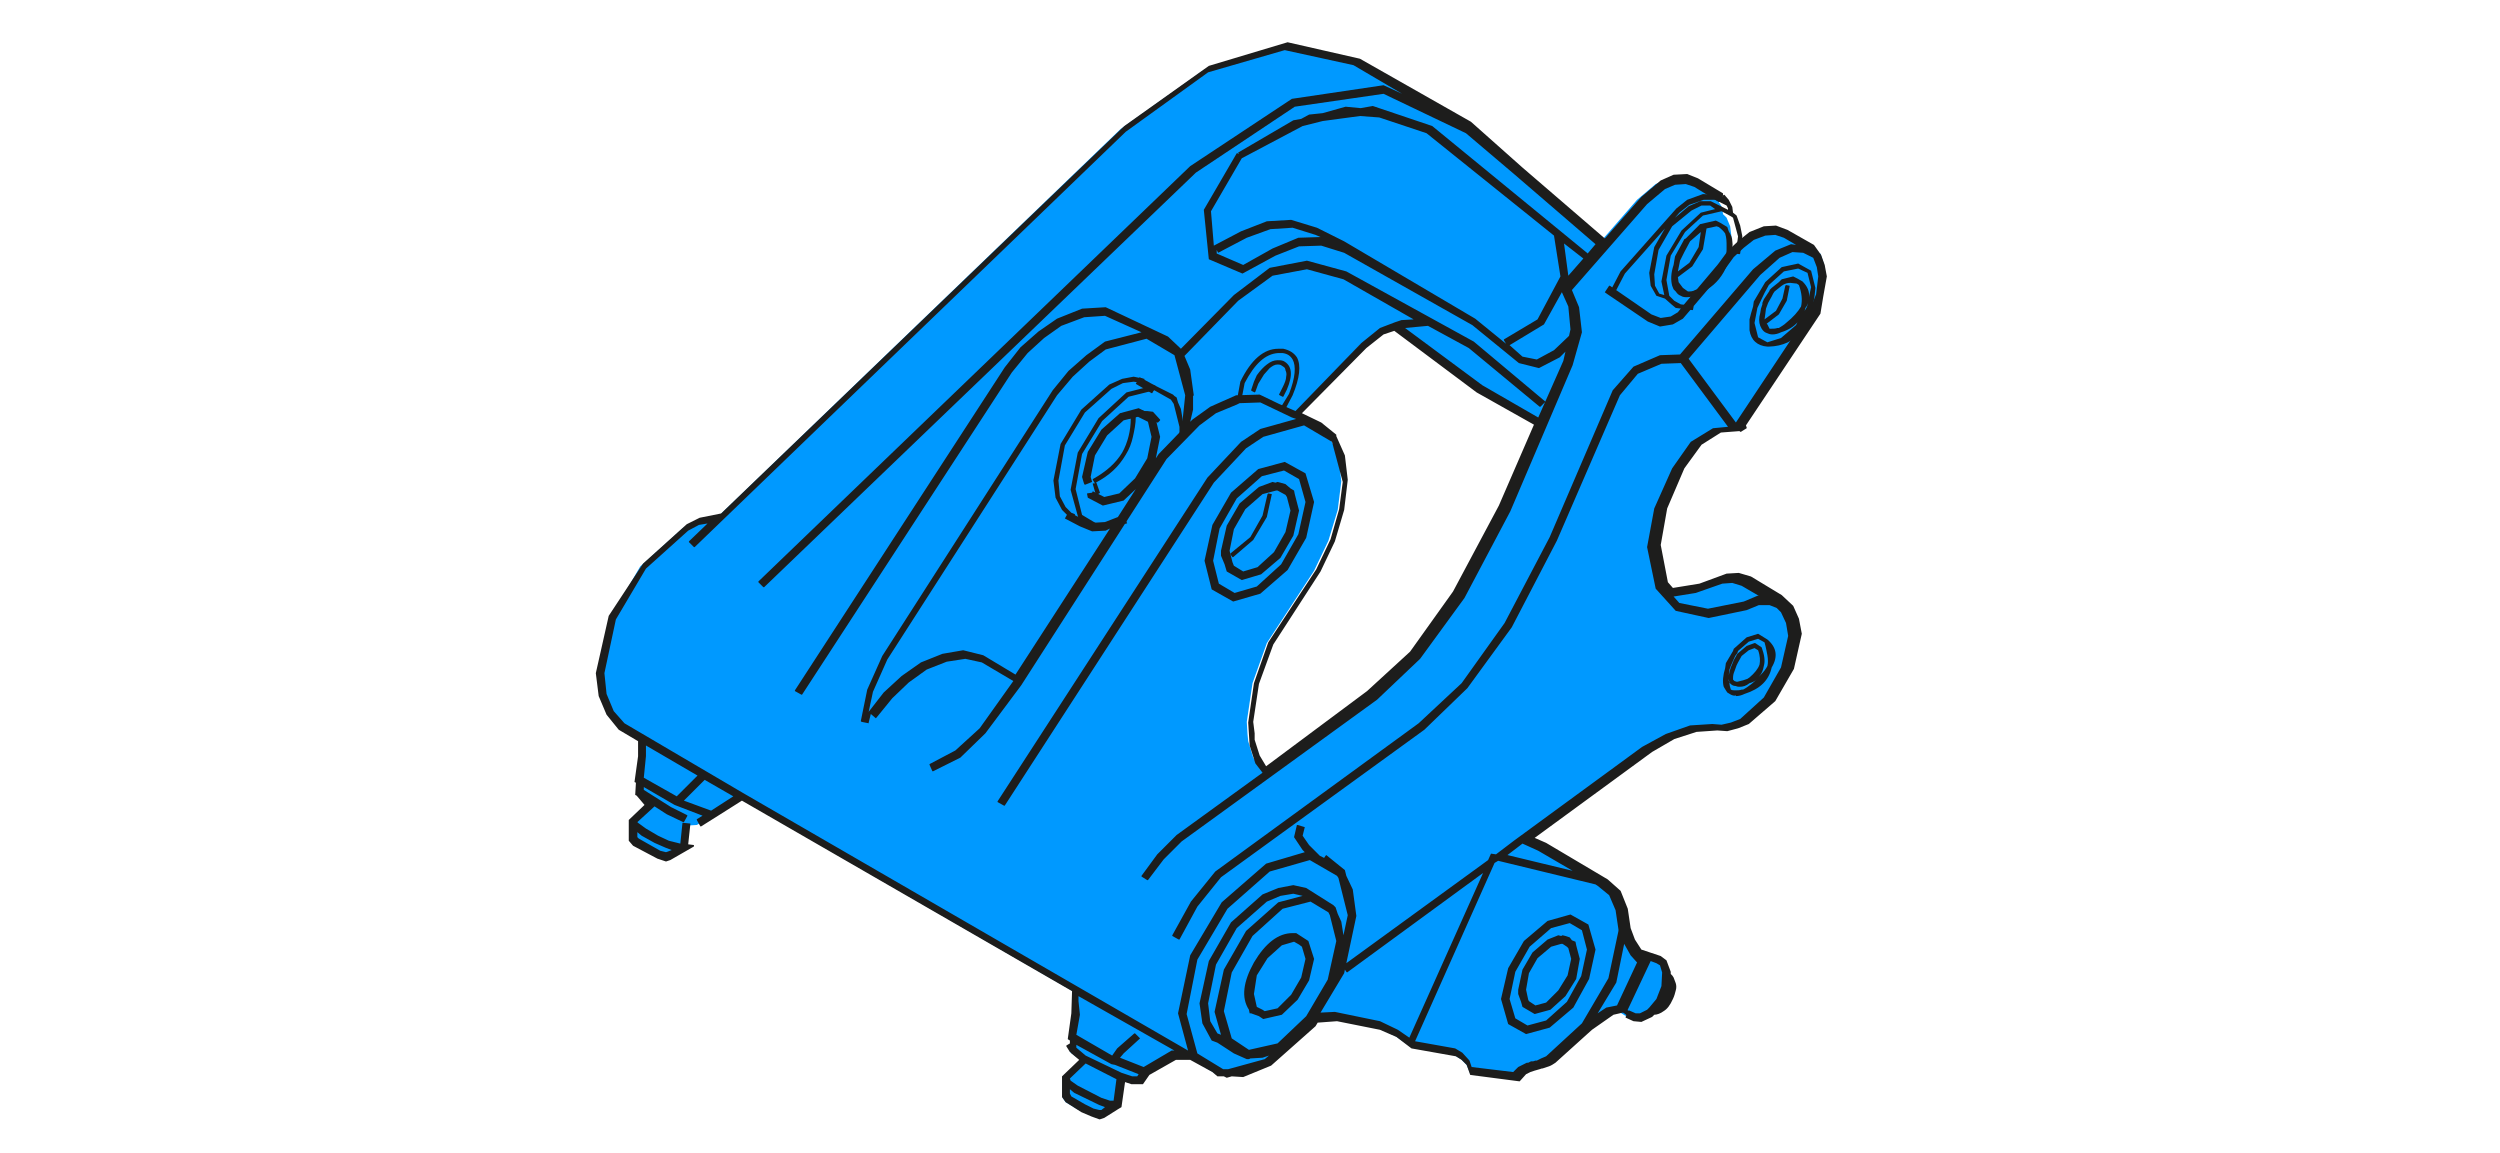 <?xml version="1.0" encoding="utf-8"?>
<!-- Generator: Adobe Illustrator 24.3.0, SVG Export Plug-In . SVG Version: 6.00 Build 0)  -->
<svg version="1.1" id="Ebene_1" xmlns="http://www.w3.org/2000/svg" xmlns:xlink="http://www.w3.org/1999/xlink" x="0px" y="0px"
	 viewBox="0 0 349.1 161" style="enable-background:new 0 0 349.1 161;" xml:space="preserve">
<style type="text/css">
	.st0{fill:#0099FF;}
	.st1{fill:#1D1D1C;}
</style>
<path class="st0" d="M253.3,35.7l-0.7-1l-3.5-2l-1.4-0.5l-1.7,0.1l-1.7,0.7l-1.5,1.1l-1.3,1.3l0.3-2.2l-0.2-1.6l-0.5-1.2l-0.5-0.5
	l-0.1-0.9l-0.3-0.5l-0.2-0.3l-0.6-0.7l-3.4-2.1l-1.4-0.5l-1.8,0.1l-1.6,0.7l-2.6,2.2l-5.4,6.2l-11.9-10.3l-6.7-5.7l-0.4-0.6L189,8.7
	l-9.8-2.2l-11,3.2L156.5,18l-56.4,54.3L97,72.9l-1.6,0.8l-6,5.4l-4.3,7.4l-1.7,7.7l0.4,3.1l1,2.5l1.6,1.9l2.9,1.7v2.5l-0.5,3.2
	l0.3,0.2l-0.2,1.6l1.5,1.8l-2.4,2.2v0.2v2.3l0.4,0.5l3.3,1.7l1,0.3l0.5-0.1l1.9-1.1l0.1-0.1l0.4-3.3l1.7-0.1l1.9-1.1l4.1-2.6
	l46.5,26.9l-0.1,3.6l-0.5,3.1l0.3,0.2l-0.1,1.6l1.7,1.3l-2.7,2.6v0.3v2.2l0.4,0.6l2,1.2l1.4,0.6l1,0.3l0.5-0.1l1.8-1.2l0.2-0.1
	l0.5-3.8l1.6,0.4h1.1l0.8-1.2l4-2.3h2.3l3.2,1.9l0.6,0.4l0.9,0.1l0.3,0.1l0.5-0.1h1.6l3.8-1.5l6-5.4l0.5-0.7l2.9-0.2l6.2,1.3
	l2.4,1.1l2.1,1.5l6,1.1l1,0.6l0.8,0.8l0.5,1.2l6.4,0.8l0.8-0.8l0.7-0.4l0.6-0.2l0.7-0.2l0.5-0.1c0.5-0.1,1-0.4,1.5-0.7l5.2-4.7
	l3.1-2.1l1.3-0.2l0.8,0.5l1.1,0.5h0.9l1.2-0.6l0.4-0.4l0.1,0.1c1,0,1.7-0.6,2.2-1.9c0.6-1.3,0.5-2.3-0.4-3.2v-0.4l-0.4-1.3l-0.7-0.5
	l-2.8-0.9l-1-1.7l-0.6-1.6l-0.4-2.8l-1-2.3l-1.6-1.4l-0.5-0.3l-8-4.8l-2.4-1l17.1-12.6l3.2-1.8l3.2-1.1l3.1-0.2l1.3,0.1l1.3-0.3
	l1.5-0.6l3.5-3.1l2.5-4.4l1-4.6l-0.3-2.1l-0.8-1.6l-0.8-0.7l-0.6-0.6l-4.2-2.5l-1.5-0.5l-1.6,0.1l-3.8,1.4l-3.9,0.6l-1.1-1.1
	l-1.1-5.4l1-5.3l2.5-5.7l2.4-3.4l2.9-1.8l2.9-0.3l0.1-0.1l10.6-15.9l1.1-2.8l0.4-2.7l-0.2-1.4l-0.5-1.5L253.3,35.7 M192.6,46.4
	l1.9-0.6l11.6,8.7l8.4,4.8L209.5,71l-6.4,12l-6.1,8.5l-6,5.6l-14.7,10.7l-0.3-0.5l-1-1.5l-0.7-2.3l-0.1-1l-0.1-1.7l0.8-5.4l2-5.6
	l6.6-10.1l2-4.2l1.3-4.3l0.5-4l-0.4-3.5l-1.2-2.6l-1.9-1.7l-3.2-1.5l9.4-9.8L192.6,46.4z"/>
<path class="st1" d="M182.3,66.1l-2.9-1.6l-3.7,1l-3.8,3.3l-2.6,4.5l-1.1,5l1,4l3,1.7l0,0l3.8-1.1l3.8-3.3l2.6-4.5l1.1-5L182.3,66.1
	 M179.3,65.7l2.1,1.2l0.9,3.2l-1,4.5l-2.4,4.2l-3.4,3.1l-3.1,0.9l-2.2-1.3l-0.8-3.2l0.9-4.5l2.4-4.2l3.5-3.1L179.3,65.7 M173.1,70.3
	l-1.8,3.1l-0.8,3.5v0.7l0.5,1.2l0.3,1l2.1,1.2l0,0l2.7-0.8l2.7-2.3l1.8-3.1l0.8-3.5l-0.6-2.3l-0.1-0.5l-0.5-0.3l-0.7-0.6l-0.7-0.2
	l-0.4-0.1l-0.3,0.1l-0.4-0.1l-1.9,0.7L173.1,70.3 M172.3,79l-0.2-0.5l-0.4-1.6l0.6-3l1.6-2.8l2.4-2.1l1.9-0.5h0.2l1.1,0.6l0.2,0.3
	l0.5,1.9l-0.7,3l-1.6,2.8l-2.3,2.1l-2,0.6L172.3,79 M254.6,41.4l0.5-2.8l-0.3-1.6l-0.5-1.4l-1-1.4l-3.7-2.1l-1.6-0.6l-1.7,0.1
	l-2,0.8l-1.5,1.2l-1.5,1.4l-1.4,1.9l-4.9,5.8l-0.7,0.9l-1,0.6l-1.4,0.2l-1.3-0.5l-5.8-4h-0.1l-0.6,0.9l0.1,0.1l5.9,4l1.7,0.7
	l1.8-0.3l1.4-0.8l5.8-6.8l1.3-1.8l1.4-1.3l1.4-1.1l1.6-0.6l1.4-0.1l1.2,0.4l1.7,1l-0.7-0.1l-2.2,0.9l-3.1,2.6l-10.2,11.9l-2.8,0.1
	l-3.7,1.6l-2.9,3.3l-8.8,20.5l-6.3,12l-6,8.4l-6,5.6l-28.4,20.7l-3.4,4.2l-2.6,4.7v0.1l0.9,0.5h0.1l2.5-4.6l3.3-4.1l28.4-20.6l6-5.8
	l6.2-8.5l6.3-12.1l8.8-20.3l2.5-3l3.3-1.4l2.7-0.1l6.6,8.9l-2.1,0.2l-3.1,1.9l-2.6,3.7L231,71l-1,5.4l1.2,5.8l2.8,3.1l4.6,1l5.3-1.1
	l1.7-0.7h1.5l1,0.4l0.6,0.6l0.7,1.5l0.3,1.8l-1,4.4l-2.4,4.2l-3.3,3l-1.3,0.5l-1.3,0.3l-1.3-0.1l-3.1,0.2l-3.4,1.2l-3.3,1.8
	l-17.9,13.1l-2.5,1.9l-0.7-0.1l-0.4,0.9L188,134.5l1.4-6.6l-0.5-3.7l-0.9-1.9l-0.2-0.8l-2.6-2.1l-0.1,0.1l-0.2,0.3l-0.6-0.3
	l-1.5-1.5l-0.9-1.3l0.3-1.2l0,0l-1-0.3h-0.1l-0.4,1.7l1.2,1.8l0.3,0.3l-5.4,1.6l-6.2,5.4l-4.4,7.4l-1.7,8.1l1.4,5.2l-62.2-36
	L87.2,101l-1.5-1.7l-1-2.4l-0.3-2.9l1.6-7.5l4.2-7.1l5.9-5.3l1.5-0.8l1.2-0.2l-2.6,2.5v0.1l0.7,0.7H97l60.2-58l11.5-8.3L179.4,7
	l9.6,2.1l6.8,4l-2.6-1.2l-12.8,1.9l-14.2,9.4l-60.3,58v0.1l0.7,0.7h0.1L167,24.1l13.8-9.2l12.4-1.8l11.5,5.5l6.6,5.6l11.5,9.9
	l-1.1,1.3l-0.1-0.1l-21.6-17.7l-8.3-2.8l-1.7,0.3l-2.1-0.2l-3.2,0.9l-1.9,0.2l-1.1,0.6l-1.1,0.2l-7.7,4.5l0.1,0.2l-0.2-0.1h-0.1
	l-4.6,7.9l0.7,6.9l4.7,2l4.6-2.5l3.3-1.3l3.1-0.1l3.2,1l17.9,10.1l6.5,5.3l2.8,0.7l2.9-1.5l0.8-0.8l-0.3,1.3l-3.5,7.9l-7.8-4.5
	l-10.8-8l3.2-0.3l5.7,3.1l9.9,8.2h0.1l0.7-0.7l-0.1-0.1l-9.9-8.3L188,37.9l-5.5-1.5l-5.2,1l-5,3.8l-7.4,7.5l-1.8-1.7l-8.7-4.1
	l-3.3,0.2l-3.5,1.4l-2.6,1.8l-2.5,2.2l-2.2,2.8L111,96.4v0.1l0.9,0.5h0.1L141.3,52l2.2-2.7l2.3-2.1l2.4-1.7l3.2-1.2l2.9-0.2l5.1,2.3
	l-5.1,1.3l-2.6,1.9l-2.5,2.2l-2.2,2.7l-23.8,37.1l-2.1,4.7l-0.9,4.4l0.1,0.1l1,0.2v-0.1l0.3-1.2l0.7,0.6l0.1-0.1l2.2-2.7l2.3-2.2
	l2.5-1.8l2.8-1.1l2.6-0.4l2.3,0.5l4.4,2.6l-4.7,6.6l-3.4,3.1l-3.6,1.9v0.1l0.4,0.9h0.1l3.8-1.9l3.5-3.4l5-6.7l20.3-31.6l4.6-4.7
	l2.3-1.7l2.9-1.2l0.4-0.2l2.9-0.1l4.4,2.1l0.6,0.2l-5,1.4l-2.7,1.8l-4.7,5l-29.3,45.2v0.1l0.9,0.5h0.1l29.2-45.1l4.5-4.8l2.4-1.6
	l5.7-1.6l3.9,2.3l1.5,5.6l-0.5,3.8l-1.2,4.2l-2,4.2l-6.7,10.2l-2,5.7l-0.8,5.5l0.2,3.2l0.8,2.5l1,1.3l-12,8.7l-2.7,2.7l-2.2,3v0.1
	l0.8,0.5h0.1l2.2-2.9l2.5-2.5l27.3-19.8l6-5.7l6.2-8.5l6.4-12.1l8.7-20.4l1.3-4.6l-0.4-3.5l-1-2.4l10.5-12l2.5-2.1l1.4-0.6l1.5-0.1
	l1.2,0.4l3.4,2.1h0.1l0.5-0.9V27l-3.5-2.1l-1.5-0.6l-1.9,0.1l-1.8,0.8l-2.7,2.3l-5.1,5.8l-11.5-9.9l-7.2-6.4l-15.5-8.8l-10.1-2.3
	l-11,3.3l-11.8,8.4l-56.3,54.1l-3,0.6l-1.8,0.9l-6.1,5.5L85,86l-1.8,8l0.4,3.2l1.1,2.6l1.7,2.1l2.7,1.6v2.1l-0.5,3.6l0.2,0.1
	l-0.1,1.7l0.2,0.1l1.1,1.3l-2.2,2.1v2.9l0.6,0.7l3.4,1.8l1.2,0.4l0.6-0.2l3.3-1.9V118l-0.8-0.1l0.3-2.8V115l-1-0.1h-0.1l-0.3,2.9
	l-0.4-0.1l-1.2-0.3l-1.5-0.7l-1.7-1l-1.1-0.8l-0.1-0.1l2.4-2.2l1.7,1.1l2.3,1.1h0.1l0.5-0.9l-0.1-0.1l-2.2-1.1l-3.8-2.4v-0.4
	l4.3,2.5l3.9,1.5l-0.8,0.5v0.1l0.5,0.9h0.1l2.7-1.7l3-1.9l46.1,26.6l-0.1,3.1l-0.5,3.6l0.3,0.2v0.4l-0.5,0.3v0.1l0.5,0.8h0.1v0.1
	l1.2,1l-2.4,2.3v2.9l0.5,0.7l2.2,1.4l1.4,0.6l1.1,0.4h0.1l0.6-0.2l1.9-1.2l0.5-0.3l0.5-3.5l0.9,0.3h1.6l0.9-1.3l3.7-2.1h2l3.1,1.7
	l0.7,0.6h0.9l0.4,0.2l0.7-0.2l1.6,0.1l3.9-1.6l6.2-5.5l0.3-0.5l2.7-0.2l6,1.2l2.3,1l2.1,1.6l6.2,1.1l0.8,0.5l0.7,0.7l0.5,1.4
	l6.9,0.9l0.9-1l0.6-0.3l0.6-0.2l0.7-0.2l0.3-0.1h0.1l0.9-0.3c0.3-0.1,0.6-0.3,0.9-0.5l5.1-4.6l3-2.1l1.3-0.3l0.6-0.2l3.3-7l0.8,0.3
	l0.5,0.3l0.3,1l-0.1,1.9l-0.7,1.8l-1,1.2l-0.3,0.3l-1,0.5h-0.6l-0.9-0.4h-0.1l-0.4,0.9v0.1l1.1,0.5l1.1,0.1l1.5-0.7l0.3-0.3
	c0.4,0,0.9-0.2,1.3-0.5c0.5-0.3,0.9-0.8,1.3-1.7c0.2-0.4,0.3-0.8,0.4-1.2c0.1-0.3,0.1-0.7,0-1c-0.1-0.3-0.2-0.5-0.3-0.8
	c-0.1-0.2-0.2-0.3-0.4-0.5v-0.3l-0.6-1.6l-0.8-0.6l-2.7-0.9l-0.9-1.4l-0.6-1.6l-0.4-2.7l-1-2.5l-1.8-1.6l-8.6-5.1l-1.6-0.7l16.4-12
	l3.1-1.8l3.1-1l2.9-0.2l1.4,0.1l1.5-0.4l1.5-0.6l3.7-3.2l2.6-4.5l1.1-4.9l-0.4-2.1l-0.8-1.8l-1.6-1.5l-4.3-2.6l-1.7-0.5l-1.7,0.1
	l-3.8,1.4l-3.7,0.6l-0.7-0.8l-1-5.2l0.9-5.1l2.4-5.6l2.4-3.3l2.7-1.7l2.6-0.2l0.1,0.1h0.1l0.8-0.5v-0.1l-0.1-0.3l10.4-15.6
	L254.6,41.4 M250.3,35.2l1.5,0.1l1.4,0.7l0.5,1.3l0.2,1.3l-0.3,2.5l-1.1,2.7l-10.1,15.2l-6.6-8.9l10-11.7l2.7-2.4L250.3,35.2
	 M245.6,83.2h-0.2l-1.9,0.8l-5,1l-4-0.8l-0.8-0.9l3.1-0.5l3.7-1.3l1.4-0.1l1.3,0.4L245.6,83.2 M217,32.9l0.9,5.7l-3.2,6l-4.7,2.8
	v0.1l0.3,0.5l-4.3-3.5l-18.3-10.8l-3.8-1.9l-3.6-1.1l-3.4,0.2l-3.6,1.4l-3.8,2l-0.4-4.8l4.3-7.4l8.5-4.5l2.8-0.7l5.2-0.7l2.7,0.2
	l6.6,2.2L217,32.9 M219,38.5l-0.6-4.5l2.7,2.1L219,38.5 M212.6,49.8l-1.8-1.6l4.8-2.9l2.5-4.5l0.9,2l0.3,3.2l-0.2,0.9l-2.1,2
	l-2.4,1.3L212.6,49.8 M177.7,38.5l4.8-0.9l5.1,1.4l9.8,5.6l-1.7,0.1l-0.9,0.3l-2.1,0.8l-2.6,2.1l-9.2,9.5l-2.3-1l-2.7-1.3l-3.3,0.1
	l-3.6,1.6l-2.5,1.8l-0.3,0.3l0.4-1.7v-1.9l0.1-0.1l-0.5-3.6l-0.8-1.9l7.5-7.7L177.7,38.5 M174.1,33.2l3.3-1.2l3.1-0.2l3.2,1l0.7,0.3
	l-3.1,0.1l-3.6,1.5l-4.1,2.3l-3.7-1.6v-0.5l0.2,0.4l0,0L174.1,33.2 M190.8,48.6l2.4-1.9l1.5-0.5l11.5,8.6l8,4.5l-4.9,11.3l-6.4,12
	l-6,8.4l-6,5.5L176.8,107l-0.9-1.5l-0.7-2.2v-0.9l-0.2-1.6l0.8-5.3l2-5.5l6.6-10.2l2-4.2l1.3-4.4l0.5-4.2l-0.4-3.4l-1.2-2.7v-0.2
	l-2.1-1.7l-2.7-1.3L190.8,48.6 M165.1,59l-0.3,1.3l-3,3.1l-0.4,0.6l0.6-3l-0.6-2.4l-0.1-0.5l-1.9-0.9l-0.4-0.2l-2.6,0.7l-2.6,2.3
	l-1.9,3.1l-0.8,3.5l0.2,0.7l0.1,0.3l0.1,0.1l1-0.4l-0.2-0.7l0.6-3l1.7-2.8l2.3-2.1l2-0.5l1.2,0.6l0.2,0.1l0.5,2.1l-0.6,3l-1.7,2.8
	l-2.2,2.1l-2.1,0.5l-1.6-0.8l0,0l-0.1,0.2l-0.7,0.1v0.1l0.1,0.5l2.1,1.1l2.9-0.7l1.7-1.6l-2.5,3.9l-1.8,0.7l-1.6,0.1l-1.5-0.5l-2-1
	l-0.5,0.9l0,0l2.1,1.1l1.7,0.7l1.9-0.1l0.6-0.3l-13.2,20.4l-4.5-2.7l-2.8-0.7l-2.9,0.5l-3,1.2l-2.7,1.9l-2.5,2.3l-2.1,2.7l0.6-2.8
	l2-4.5l23.7-36.9l2.2-2.6l2.3-2.1l2.3-1.7l5.7-1.5l3.9,2.3l1.5,5.6L165.1,59 M150.6,139.8v-0.7l13.4,7.6h-0.4l-3.9,2.3l-3.3-1.3
	l0.5-0.6l2.3-2.1V145l-0.7-0.7h-0.1l-2.4,2.1l-0.7,1l-5-2.9l0.5-2.8L150.6,139.8 M150.3,146.3v-0.4l4.9,2.7l0.5,0.1l3.3,1.3
	l-0.2,0.3h-0.7l-1.5-0.5l-5-2.4L150.3,146.3 M149.4,152.7v-0.6l0.6,0.5l3.5,1.7l0.8,0.3l-0.5,0.4h-0.3l-0.8-0.2l-1.2-0.6l-1.9-1.1
	L149.4,152.7 M149.4,150.6l2.2-2.1l4.3,2.2l-0.4,3H155l-1.2-0.4l-3.3-1.7l-1-0.7L149.4,150.6 M102.4,111.2l-3.1,2l-3.8-1.4l2.9-2.9
	L102.4,111.2 M97.4,108.3l-2.9,2.9l-4.6-2.6l0.3-3v-1.5L97.4,108.3 M89.6,116.7l1.8,1l1.6,0.7l0.8,0.3l-0.5,0.2L93,119l-0.8-0.2
	l-3-1.7l-0.2-0.2v-0.7L89.6,116.7 M224.7,125l0.9,2.1l0.4,2.7v0.2l-1.4,6.6l-3.7,6.3l-5,4.6l-0.7,0.3l-0.6,0.3h-0.2l-0.3,0.1h-0.3
	l-0.4,0.2h-0.2l-0.6,0.3L212,149l-0.7,0.7l-5.8-0.7l-0.3-0.9l-1-1.1l-1-0.6l-5.6-1l11.1-24.9l0.5-0.3l13.6,3.3l0.3,0.2L224.7,125
	 M210.5,119.4l2.1-1.6l2.2,1l4.8,2.8L210.5,119.4 M226.8,131.8l0.9,1.6l0.9,1l-2.8,6l-1.5,0.3l-1.2,0.8l2.6-4.3L226.8,131.8
	 M186.9,122.6l1.3,5.2l-0.6,2.8l-0.3-1.9l-0.5-1.1l-0.3-0.9l-0.1-0.1l-0.2-0.2l-3.8-2.4l-1.8-0.4l-2.1,0.4l-2.2,0.9l-4.4,3.9
	l-3.1,5.4l-1.3,5.9l0.4,2.8l1.3,2.4l0.8,0.3l2.3,1.5l1.8,0.8h0.2h0.1l0.2-0.1l1.7-0.1l0.9-0.3l-0.6,0.5l-5.1,1.4h-0.7l-3.6-2.2
	l-1.5-5.5l1.5-7.6l4.2-7.1l5.9-5.2l5.6-1.6l3.8,2.2L186.9,122.6 M185.5,127.4l0.2,0.4l0.9,3.6l-1.2,5.4l-3,5.1l-4,3.8l-4,0.9
	L172,145l-1.1-3.8l1.1-5.4l2.9-5.1l4.2-3.8l3.9-1L185.5,127.4 M178.8,125.1l1.8-0.3l1.3,0.3l-3.4,0.9l-4.5,4l-3.1,5.4l-1.3,5.9
	l0.9,3.2l-0.5-0.2l-1-1.7l-0.3-2.5l1.1-5.4l2.9-5.1l4.2-3.7L178.8,125.1 M187.7,135.9l0.1-0.5l0.2,0.3l0.1,0.1l19-13.9l-10.3,23
	l-1.6-1.1l-2.5-1.2l-6.3-1.3l-2,0.1L187.7,135.9 M183.5,133.9l-0.8-2.5l-1.7-1.1h-0.2h-0.3c-2,0-3.8,1.4-5.4,4.1
	c-1.5,2.7-1.8,4.9-0.7,6.6l0.1,0.5h0.2l1.1,0.4l0.6,0.4l0,0l2.6-0.6l2.2-2.1l1.6-2.7L183.5,133.9 M179,132l1.7-0.5l0.7,0.4l0.4,0.3
	l0.5,1.7l-0.6,2.6l-1.4,2.4l-1.9,1.9l-1.8,0.4l-0.3-0.2l-0.8-0.4l-0.4-1.8l0.4-2.6l1.5-2.4L179,132 M219.3,127.7l-3.2,0.9l-3.3,2.8
	l-2.2,3.8l-1,4.3l1,3.5l2.5,1.4l0,0l3.3-0.9l3.3-2.8l2.2-4l0.9-4.1l-1-3.5L219.3,127.7 M219.2,128.9l1.7,1l0.7,2.7l-0.8,3.7l-2,3.6
	l-2.9,2.6l-2.6,0.7l-1.7-1l-0.8-2.7l0.8-3.8l2-3.5l3-2.6L219.2,128.9 M220.6,133.9l-0.5-1.9l-0.1-0.5l-0.5-0.2l-0.3-0.4l-0.6-0.2
	l-0.4-0.1l-0.2,0.1l-0.4-0.1l-1.5,0.6L214,133l-1.4,2.4l-0.6,2.8v0.6l0.4,1.1l0.2,0.7l1.7,1l0,0l2.2-0.6l2.1-1.9l1.5-2.4
	L220.6,133.9 M219,132.4l0.4,1.5l-0.5,2.3l-1.3,2.1l-1.7,1.7l-1.5,0.4l-0.9-0.6l-0.1-0.2l-0.3-1.4l0.4-2.3l1.2-2.1l1.9-1.6l1.4-0.4
	h0.2l0.6,0.4L219,132.4 M158.6,53.6L158.6,53.6l2.2,1.3h0.1l0.5-0.9v-0.1l-2.2-1.2h-0.1L158.6,53.6z"/>
<path class="st1" d="M227.2,141.8L227.2,141.8l0.4-0.4v-0.1l-0.8-0.6h-0.1l-0.3,0.4v0.1L227.2,141.8 M175,75.4l1.9-3.2l0.7-3.2V69
	l-0.5-0.1L177,69l-0.7,3l-1.7,3l-2.8,2.3v0.1l0.3,0.4h0.1L175,75.4 M159.8,57.4l-0.5-0.1l-1.9,0.6V58l0.1,0.5h0.1l0.3-0.1
	c0,0.9-0.1,1.7-0.3,2.5c-0.2,0.8-0.5,1.6-0.9,2.3c-0.9,1.5-2.3,2.7-4.1,3.7V67l0.3,0.5h-0.3v0.1L153,69l0.1,0.1l0.4-0.2l0.1-0.1
	l-0.5-1.4H153c1.9-1,3.2-2.2,4.2-3.9c0.5-0.8,0.8-1.6,1-2.5c0.2-0.9,0.4-1.8,0.4-2.8l0.8-0.2l1.3,0.1l0.4,0.5l0.4,0.4h0.2l0.3-0.3
	v-0.1l-1-1.1l-0.8-0.1H159.8 M158.3,53.3l1.4,0.2h0.1v-0.6l-1.5-0.3l-1.6,0.3l-1.8,0.8l-3.9,3.5l-2.9,4.8l-1,5.1l0.3,2.4l0.9,1.7
	l0.9,0.9l0.6,0.3l0.1-0.1l0.2-0.4v-0.1l-0.5-0.2l-0.8-0.8l-0.8-1.5l-0.2-2.2l0.9-4.9l2.8-4.6l3.7-3.3l1.6-0.8L158.3,53.3
	 M163.5,55.8l0.4,0.6l0.8,3.2v0.9l-0.1,0.5h0.1l0.5,0.1l0,0l0.1-0.6v-1l-0.4-2.4l-0.4-0.9l-0.2-0.7l-0.3-0.2l-0.2-0.2l-1.8-0.9
	l-0.8-0.4l-3.9,1l-3.9,3.6l-2.9,4.8l-1,5.2l1.1,4l2.8,1.6h0.1h0.1l3.7-0.9h0.1l-0.2-0.5v-0.1l-3.6,0.9l-2.5-1.5l-0.9-3.6l0.9-4.9
	l2.8-4.6l3.7-3.4l3.6-0.9L163.5,55.8 M179.2,50.4c-0.3-0.1-0.5-0.1-0.8-0.1c-0.5,0-1,0.2-1.5,0.6c-0.4,0.3-0.9,0.8-1.4,1.5l-0.4,0.9
	l-0.4,1.2l0.1,0.1l0.4,0.2l0.1-0.1l0.4-1.1l0.8-1.3l0.8-0.9c0.4-0.3,0.7-0.5,1.1-0.5c0.2,0,0.3,0,0.5,0.1l0.3,0.2
	c0.2,0.1,0.3,0.3,0.3,0.5c0.1,0.2,0.2,0.5,0.1,0.9c0,0.4-0.2,0.9-0.5,1.5l-0.5,1l0.1,0.1l0.4,0.2h0.1l0.5-1
	C180.6,52.3,180.4,51,179.2,50.4 M179.2,48.7h-0.7c-2,0-3.8,1.5-5.3,4.6l-0.5,2.7v0.1l0.5,0.1l0.1-0.1l0.5-2.6
	c1.4-2.7,2.9-4.1,4.7-4.2h0.6c0.7,0.1,1.1,0.4,1.4,0.9c0.5,0.9,0.4,2.5-0.5,4.8l-1.1,1.8v0.1l0.5,0.2h0.1l1-1.9
	c1-2.4,1.2-4.2,0.6-5.3C180.7,49.3,180.1,48.9,179.2,48.7 M242.1,90.6l-0.1,0.3l-1,1.7l-0.1,0.7c-0.3,1-0.4,1.9-0.2,2.6l0.3,0.5
	c0.1,0.1,0.1,0.2,0.2,0.3c0.2,0.1,0.3,0.2,0.5,0.3c0.2,0.1,0.5,0.2,0.7,0.1v0.1c0.4,0,0.8-0.1,1.2-0.3c2.2-0.7,3.4-1.9,3.8-3.7
	c0.9-1.5,0.7-2.8-0.6-3.9l-1.3-0.8l-1.6,0.5L242.1,90.6 M245.5,89.2l0.9,0.5c0.2,0.7,0.3,1.3,0.4,1.8c0.1,0.6,0.1,1.1,0,1.5
	c-0.2,0.4-0.5,0.8-0.9,1.2l-0.3,0.3c0.4-0.4,0.6-0.9,0.7-1.5c0.2-0.7,0.1-1.5-0.3-2.6l-0.9-0.6H245l-1.1,0.4l-1.3,1.1l-0.5,0.9
	l-0.2,0.5c-0.3,0.6-0.4,1.2-0.5,1.6l0.1-0.8c0.2-0.6,0.5-1.2,0.8-1.9l0.3-0.4l0.1-0.3l1.5-1.3L245.5,89.2 M243.2,91.6l1-0.8l0.8-0.3
	l0.5,0.3c0.3,0.8,0.3,1.5,0.2,2c-0.2,0.6-0.7,1.2-1.4,1.8l-0.3,0.2l-0.6,0.2l-0.4,0.1l-0.4,0.1h-0.1l-0.3-0.1l-0.2-0.2v-0.2
	c0-0.1,0-0.4,0.1-0.7c0.1-0.2,0.2-0.6,0.4-1.1l0.2-0.4L243.2,91.6 M241.5,95.3c0.2,0.3,0.5,0.5,0.9,0.5c0.2,0.1,0.4,0.1,0.5,0.1
	c0.5,0,0.9-0.1,1.4-0.5c0.4-0.1,0.8-0.3,1.1-0.6l-0.8,0.7c-0.4,0.3-0.8,0.6-1.2,0.8h-0.2c-0.3,0.1-0.5,0.1-0.8,0.1h-0.1
	c-0.2,0-0.4,0-0.6-0.1C241.6,96,241.5,95.7,241.5,95.3l-0.2-0.5C241.4,95,241.5,95.1,241.5,95.3 M241.4,32.3l-0.2-0.6l-1-0.6
	l-0.6-0.3l-2.2,0.5l-2,2l-0.2,0.1l-1.3,2.4l-0.1,0.6l-0.1,0.6c-0.4,1.2-0.4,2.1-0.2,2.9l0.2,0.5l0.3,0.3c0.2,0.3,0.4,0.5,0.7,0.6
	c0.3,0.2,0.6,0.2,0.9,0.2c0.6,0,1.2-0.2,1.9-0.6c1.3-0.6,2.4-1.5,3.2-2.9l0.4-0.8l0.3-0.7c0.1-0.3,0.2-0.7,0.3-1.1
	c0.2-0.6,0.3-1.1,0.2-1.7C241.9,33.2,241.7,32.8,241.4,32.3 M238.3,31.9l1.4-0.3l0.3,0.1c0.4,0.3,0.7,0.6,0.9,0.9
	c0.2,0.6,0.2,1.2,0.2,1.8c0,0.7,0,1.2-0.2,1.8c-0.2,0.6-0.6,1.2-1,1.7c-0.4,0.6-0.9,1.1-1.5,1.6l-0.5,0.4l-0.6,0.4l-0.6,0.2
	c-0.3,0.2-0.7,0.2-1,0.2l-0.7-0.5l-0.6-0.8l-0.1-0.7l2-1.5l1.5-2.4L238.3,31.9 M235.2,35.2l0.8-1.5l1.5-1.3l-0.3,2.1l-1.3,2.2
	l-1.6,1.2l0.3-1.5L235.2,35.2 M243.3,33l-0.3-1.5l-0.5-1.4l-0.5-0.4l-0.1-0.8l-0.5-1l-0.6-0.7h-0.1l-0.3,0.3l-0.7-0.3l-1.9-0.1
	l-2.2,0.8l-1.5,1.2l-7.8,8.8l-1.2,2.3l0.1,0.1l0.4,0.2h0.1l1.2-2.3l5.6-6.3l-1.5,2.6l-0.7,3.6l0.2,1.8l0.8,1.4l1.2,0.4l0.9,0.8
	l0.6,0.5l2.3,0.3h0.1l0.1-0.5l-0.1-0.1l-1.7-0.2l-0.9-0.5l-0.7-0.7l-0.4-2.2l0.6-3.4l2-3.3l2.5-2.3l2.6-0.6l1.3,0.7l0.3,0.2l0.7,2.6
	l-0.3,2.4l0.5,0.1l0.1-0.1L243.3,33 M241.1,28.7l0.2,0.4v0.2l-2.2-1.1l-0.2-0.1h-1.5l-1.6,0.7l-1.9,1.6l0.6-0.7l1.4-1.1l2-0.7h1.6
	L241.1,28.7 M238.8,28.7l0.7,0.5l-2,0.5l-2.7,2.5l-2.1,3.5l-0.7,3.6l0.4,1.9l-0.7-0.2l-0.6-1.1l-0.1-1.6l0.6-3.4l1.9-3.3l2.7-2.2
	l1.4-0.7H238.8 M251.1,36.8l-2.3,0.5l-2.3,2.1l-1.6,2.7l-0.1,0.7c-0.2,0.7-0.4,1.3-0.5,1.8c0,0.5,0,1,0,1.5c0.2,1.4,1.1,2.2,2.5,2.3
	h0.2c3.9-0.1,6.1-2.9,6.5-8.2l-0.6-2.4L251.1,36.8 M251.7,39.3l-0.7-0.4l-0.6-0.3l-1.6,0.4l-0.4,0.4l-1,0.8l-0.3,0.3v0.1l-0.6,0.9
	l-0.2,0.3l-0.2,0.5v0.2l-0.2,0.6l-0.1,0.6c-0.2,0.7-0.2,1.3,0,1.8l0.2,0.4c0.2,0.3,0.4,0.5,0.7,0.6c0.2,0.1,0.5,0.2,0.8,0.2
	c0.4,0,0.8-0.1,1.2-0.3c1-0.3,1.8-0.8,2.3-1.4l-0.2,0.4l-2.1,1.8l-1.9,0.6l-1.3-0.7l-0.5-2l0.4-2.1c0.3-0.6,0.6-1.3,1-2.1l0.6-1.1
	l2.1-1.9l2-0.4l1.3,0.6l0.5,2l-0.3,1.4C252.7,40.7,252.4,40,251.7,39.3 M250,39.5L250,39.5l0.9,0.1l0.3,0.2c0.4,1.1,0.5,2.1,0.3,3
	c-0.4,0.7-1.1,1.5-2.1,2.3c-0.3,0.3-0.7,0.5-1,0.7h-0.2c-0.3,0.1-0.5,0.1-0.8,0.1h-0.3l-0.3-0.6l-0.1-0.1l1.7-1.3l1.1-1.9l0.4-2
	v-0.1l-0.5-0.1l-0.1,0.1l-0.4,1.8l-0.9,1.7l-1.6,1.2l0.1-0.7l0.1-0.8l0.3-0.8l0.5-0.9l0.2-0.4l0.2-0.3l1-0.8
	C249.2,39.6,249.6,39.5,250,39.5 M252.3,42.9l-0.3,0.5l0.1-0.4c0.2-0.2,0.3-0.5,0.4-0.7L252.3,42.9z"/>
</svg>
